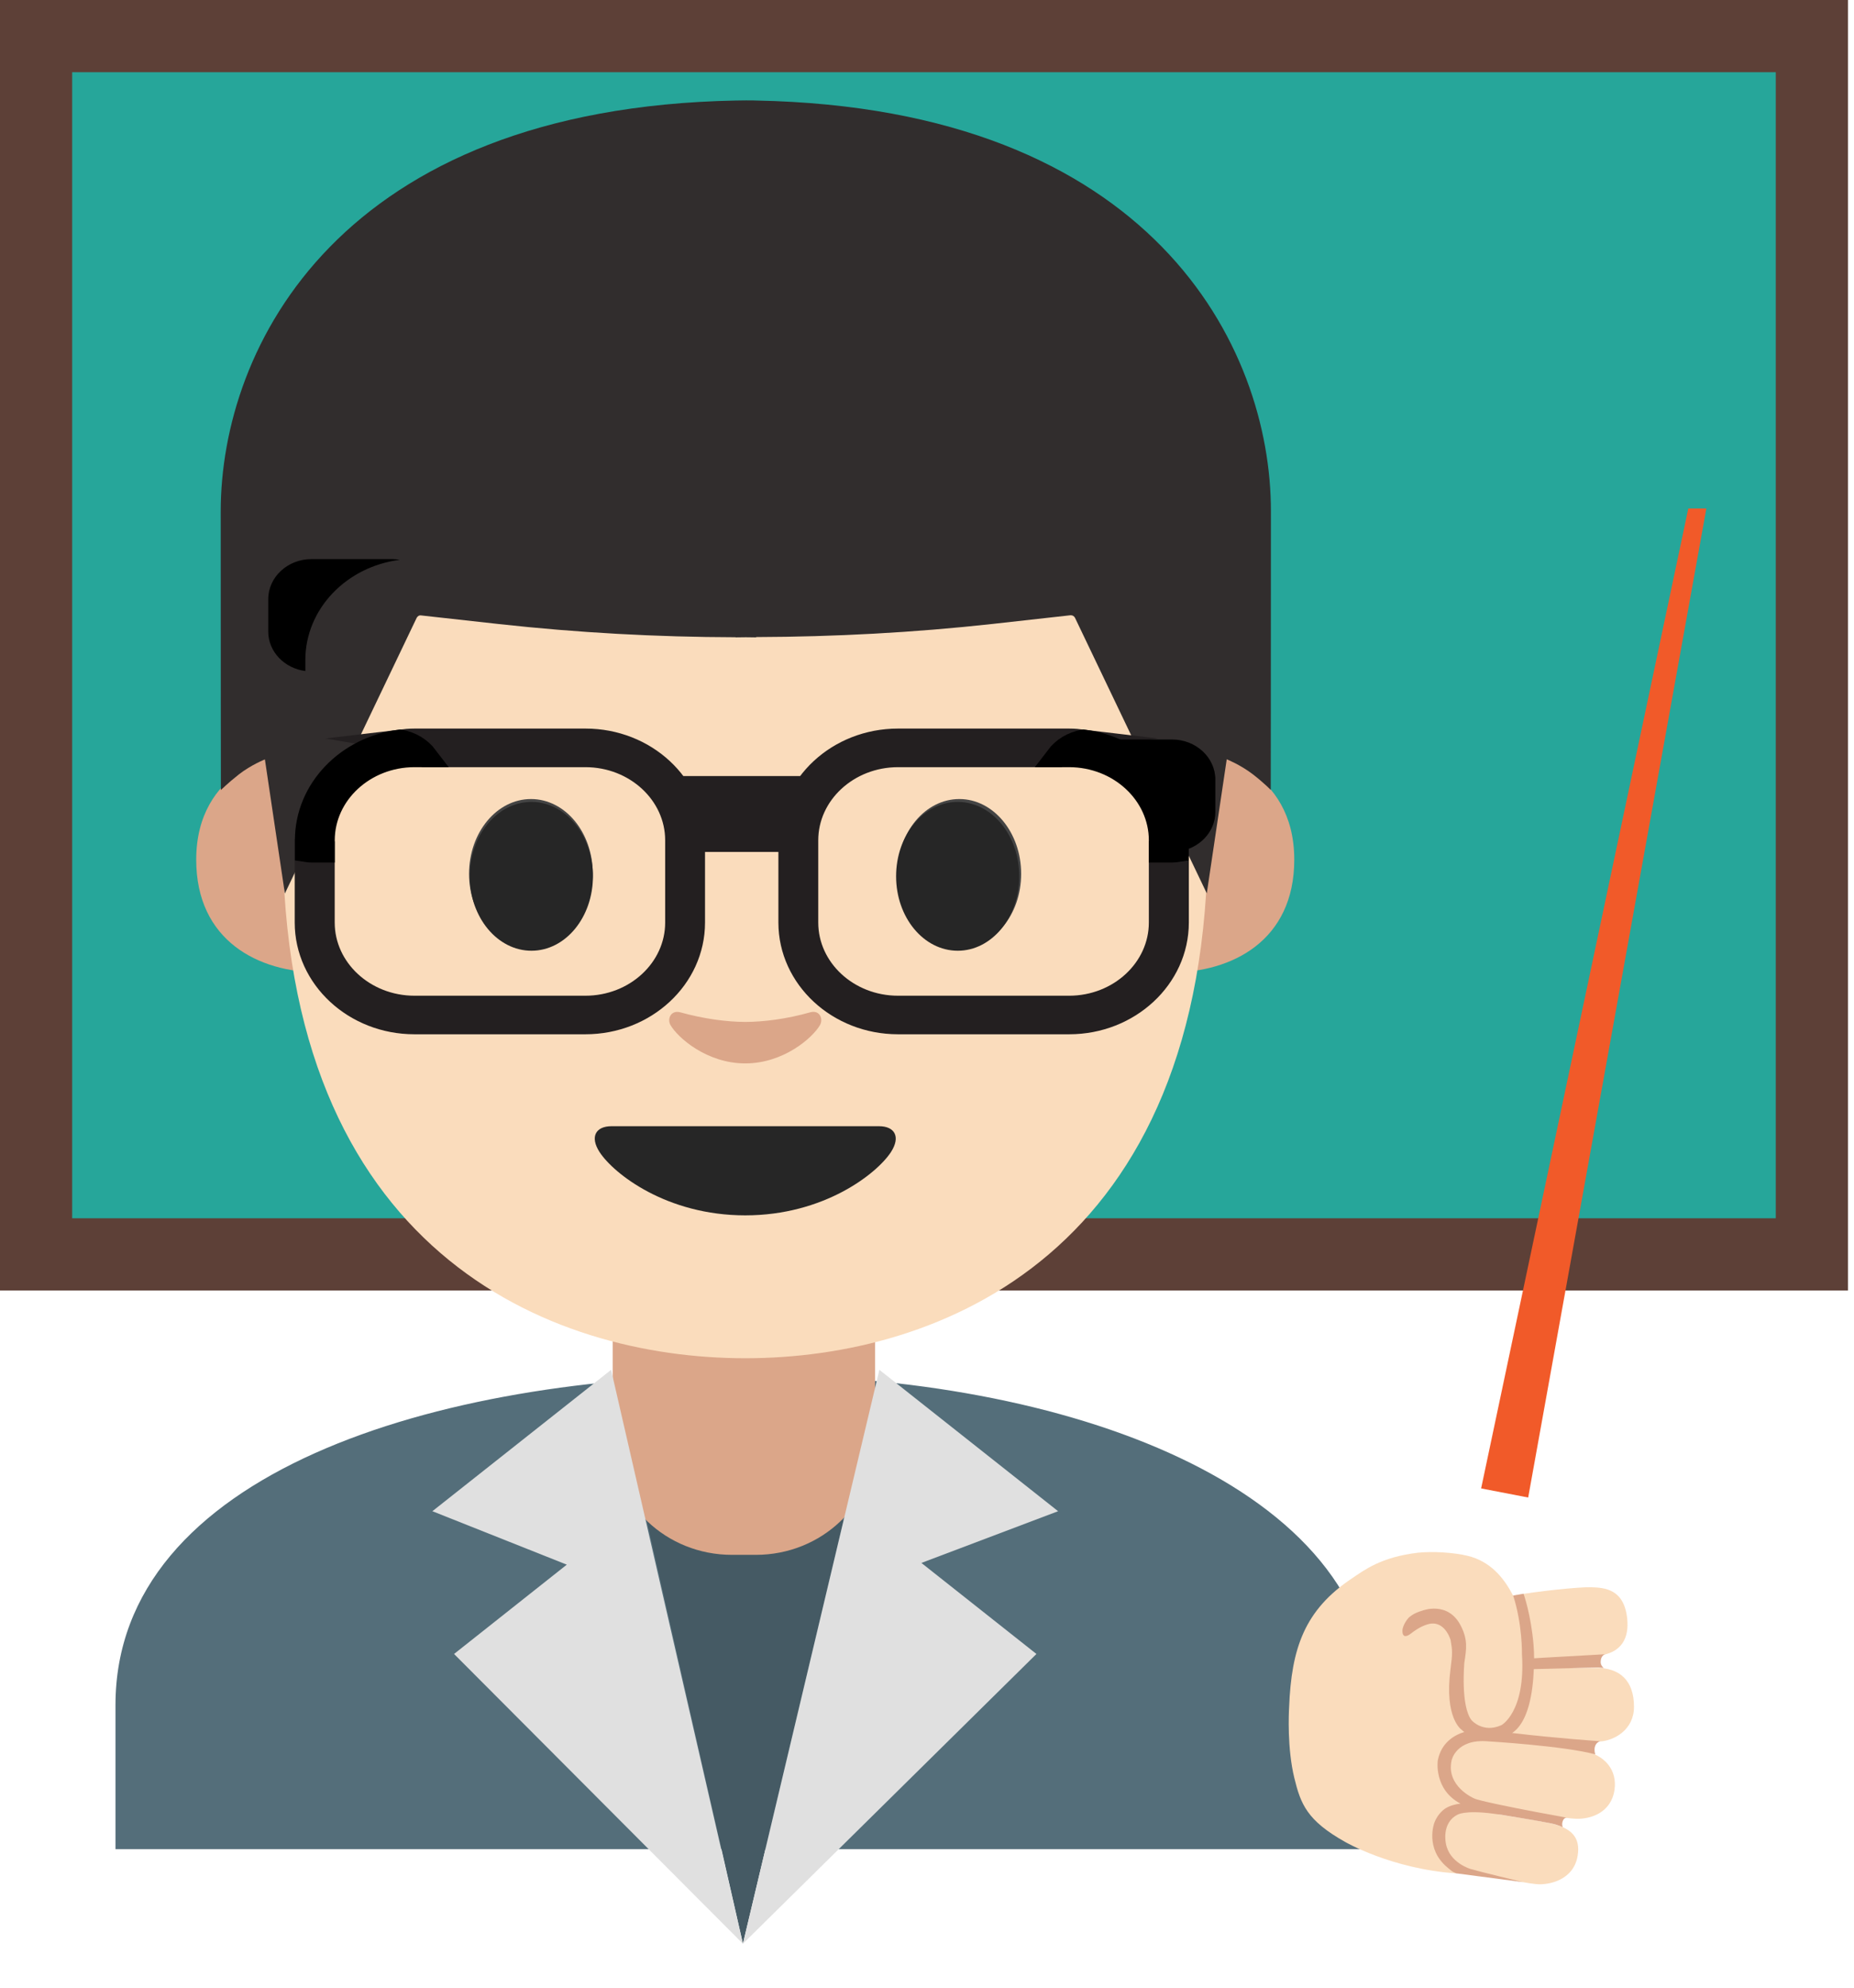 <svg width="42" height="45" viewBox="0 0 42 45" fill="none" xmlns="http://www.w3.org/2000/svg">
<path d="M0.818 0.818H41.045V28.398H0.818V0.818Z" fill="#26A69A"/>
<path d="M40.228 1.635V27.581H1.635V1.635H40.228ZM41.863 0H0V29.216H41.863V0Z" fill="#5D4037"/>
<path d="M2.616 38.602V41.863H31.116V38.602C31.116 33.641 24.12 31.123 16.974 31.133C9.874 31.139 2.616 33.347 2.616 38.602Z" fill="#546E7A"/>
<path d="M14.649 34.41H19.113L16.83 44.005L14.649 34.41Z" fill="#455A64"/>
<path d="M16.85 29.494H13.88V32.63C13.88 34.05 15.09 35.201 16.582 35.201H17.121C18.613 35.201 19.823 34.05 19.823 32.63V29.494H16.85ZM27.394 17.053C27.394 17.053 29.32 17.386 29.32 19.463C29.32 21.295 27.914 22.017 26.508 22.017V17.053H27.394ZM6.371 17.053C6.371 17.053 4.445 17.386 4.445 19.463C4.445 21.295 5.851 22.017 7.257 22.017V17.053H6.371Z" fill="#DBA689"/>
<path d="M16.883 3.457C8.575 3.457 6.404 9.897 6.404 18.943C6.404 28.323 12.431 30.75 16.883 30.75C21.268 30.75 27.362 28.395 27.362 18.943C27.362 9.897 25.187 3.457 16.883 3.457Z" fill="#FADCBC"/>
<path d="M13.429 19.784C13.429 20.719 12.804 21.474 12.029 21.474C11.257 21.474 10.626 20.716 10.626 19.784C10.626 18.848 11.254 18.09 12.029 18.09C12.804 18.09 13.429 18.845 13.429 19.784ZM20.33 19.784C20.33 20.719 20.954 21.474 21.733 21.474C22.505 21.474 23.133 20.716 23.133 19.784C23.133 18.848 22.505 18.09 21.733 18.09C20.958 18.09 20.33 18.845 20.33 19.784Z" fill="#444444"/>
<path d="M19.915 25.497H13.851C13.504 25.497 13.354 25.729 13.583 26.083C13.903 26.573 15.1 27.515 16.883 27.515C18.665 27.515 19.862 26.573 20.183 26.083C20.412 25.729 20.261 25.497 19.915 25.497Z" fill="#262626"/>
<path d="M18.348 22.92C17.831 23.067 17.295 23.136 16.883 23.136C16.47 23.136 15.934 23.064 15.417 22.92C15.198 22.858 15.11 23.067 15.188 23.205C15.352 23.492 16.012 24.075 16.883 24.075C17.753 24.075 18.413 23.492 18.577 23.205C18.655 23.064 18.567 22.855 18.348 22.92Z" fill="#DBA689"/>
<path d="M17.131 2.276C17.131 2.276 16.968 2.27 16.899 2.273C16.83 2.273 16.667 2.276 16.667 2.276C7.702 2.45 5 7.843 5 11.581C5 15.215 5.004 17.887 5.004 17.887C5.004 17.887 5.148 17.74 5.409 17.534C5.691 17.314 6.001 17.193 6.001 17.193L6.453 20.229L9.439 13.988C9.458 13.949 9.498 13.926 9.54 13.933L11.309 14.129C13.089 14.325 14.878 14.423 16.663 14.427V14.43C16.742 14.43 16.817 14.427 16.895 14.427C16.974 14.427 17.049 14.43 17.128 14.43V14.423C18.913 14.417 20.702 14.322 22.482 14.126L24.251 13.929C24.294 13.926 24.333 13.949 24.352 13.985L27.338 20.225L27.79 17.19C27.79 17.19 28.101 17.314 28.382 17.53C28.647 17.736 28.787 17.884 28.787 17.884C28.787 17.884 28.791 15.215 28.791 11.578C28.797 7.843 26.096 2.45 17.131 2.276Z" fill="#312D2D"/>
<path d="M13.432 19.839C13.432 20.768 12.811 21.524 12.039 21.524C11.27 21.524 10.642 20.771 10.642 19.839C10.642 18.907 11.267 18.155 12.039 18.155C12.811 18.155 13.432 18.907 13.432 19.839ZM20.3 19.839C20.3 20.768 20.922 21.524 21.697 21.524C22.465 21.524 23.09 20.771 23.09 19.839C23.09 18.907 22.465 18.155 21.697 18.155C20.922 18.155 20.3 18.907 20.3 19.839Z" fill="#262626"/>
<path d="M10.286 37.445L12.84 35.423L9.795 34.213L13.844 31.012L16.83 44.005L10.286 37.445ZM20.873 35.384L23.479 37.445L16.83 44.005L19.921 31.012L23.97 34.213L20.873 35.384Z" fill="#E0E0E0"/>
<path d="M13.265 16.735H9.39C9.279 16.735 9.167 16.745 9.059 16.758C9.315 16.801 9.534 16.938 9.678 17.128H13.262C14.39 17.128 15.309 17.978 15.309 19.025V20.886C15.309 21.932 14.39 22.783 13.262 22.783H9.39C8.261 22.783 7.342 21.932 7.342 20.886V19.287H7.055C7.009 19.287 6.963 19.28 6.917 19.273V20.886C6.917 22.148 8.026 23.175 9.387 23.175H13.262C14.623 23.175 15.731 22.148 15.731 20.886V19.025C15.735 17.762 14.626 16.735 13.265 16.735Z" fill="#231F20" stroke="#231F20" stroke-width="0.481" stroke-miterlimit="10"/>
<path d="M9.059 12.674C9.001 12.664 8.942 12.658 8.883 12.658H7.055C6.518 12.658 6.077 13.063 6.077 13.564V14.3C6.077 14.754 6.443 15.13 6.917 15.192V14.944C6.917 13.783 7.853 12.825 9.059 12.674Z" fill="black"/>
<path d="M7.343 19.287V19.025C7.343 17.978 8.262 17.128 9.39 17.128H9.681C9.537 16.938 9.318 16.801 9.063 16.758C7.856 16.909 6.921 17.867 6.921 19.025V19.273C6.966 19.28 7.009 19.287 7.058 19.287H7.343Z" fill="black" stroke="black" stroke-width="0.481" stroke-miterlimit="10"/>
<path d="M20.343 16.735H24.219C24.33 16.735 24.441 16.745 24.549 16.758C24.294 16.801 24.075 16.938 23.931 17.128H20.343C19.215 17.128 18.296 17.978 18.296 19.025V20.886C18.296 21.932 19.215 22.783 20.343 22.783H24.219C25.347 22.783 26.266 21.932 26.266 20.886V19.287H26.554C26.6 19.287 26.645 19.28 26.691 19.273V20.886C26.691 22.148 25.582 23.175 24.222 23.175H20.343C18.983 23.175 17.874 22.148 17.874 20.886V19.025C17.874 17.762 18.979 16.735 20.343 16.735Z" fill="#231F20" stroke="#231F20" stroke-width="0.481" stroke-miterlimit="10"/>
<path d="M24.549 16.758C24.608 16.748 24.667 16.742 24.725 16.742H26.554C27.09 16.742 27.532 17.148 27.532 17.648V18.384C27.532 18.838 27.165 19.215 26.691 19.277V19.028C26.688 17.867 25.756 16.909 24.549 16.758Z" fill="black"/>
<path d="M26.266 19.287V19.025C26.266 17.978 25.347 17.128 24.219 17.128H23.927C24.071 16.938 24.291 16.801 24.546 16.758C25.753 16.909 26.688 17.867 26.688 19.025V19.273C26.642 19.28 26.599 19.287 26.55 19.287H26.266Z" fill="black" stroke="black" stroke-width="0.481" stroke-miterlimit="10"/>
<path d="M18.109 19.287H15.44L15.081 17.57H18.502L18.109 19.287Z" fill="#231F20"/>
<path d="M34.619 33.903L33.553 33.697L38.246 11.513H38.655L34.619 33.903Z" fill="#F15A29"/>
<path d="M33.252 35.224C33.742 35.345 34.056 35.692 34.276 36.123C34.822 36.025 35.764 35.927 36.038 35.934C36.362 35.943 36.791 35.979 36.862 36.643C36.908 37.075 36.745 37.431 36.192 37.484C35.986 37.504 35.773 37.517 35.564 37.526L35.639 37.768C35.832 37.765 36.006 37.759 36.14 37.759C36.699 37.752 37.016 38.05 37.016 38.642C37.016 39.162 36.568 39.407 36.241 39.427C36.068 39.436 35.584 39.41 35.106 39.364L35.057 39.466L35.038 39.495C35.339 39.541 35.626 39.59 35.829 39.626C36.375 39.724 36.637 40.087 36.575 40.519C36.499 41.042 36.032 41.186 35.708 41.176C35.466 41.17 34.616 41.036 34.047 40.915L33.935 41.075C33.975 41.081 34.017 41.088 34.063 41.095C34.069 41.095 34.076 41.098 34.086 41.098L34.2 41.117C34.21 41.117 34.217 41.121 34.227 41.121C34.272 41.127 34.318 41.137 34.364 41.144H34.37C34.419 41.15 34.468 41.16 34.517 41.17C34.527 41.17 34.537 41.173 34.544 41.173L34.658 41.193C34.675 41.196 34.688 41.199 34.704 41.199C34.737 41.206 34.769 41.212 34.799 41.216L34.848 41.225C34.881 41.232 34.91 41.239 34.94 41.242L34.985 41.252C35.028 41.261 35.074 41.268 35.113 41.278C35.613 41.382 35.803 41.608 35.741 42.004C35.656 42.56 35.096 42.684 34.799 42.655C34.501 42.629 33.5 42.422 33.173 42.279L33.114 42.249L33 42.413C31.528 42.315 30.472 41.7 30.472 41.7C29.608 41.216 29.465 40.843 29.321 40.251C29.157 39.577 29.196 38.779 29.203 38.655C29.255 37.314 29.553 36.447 30.635 35.728C30.897 35.554 31.28 35.25 32.127 35.152C32.457 35.119 32.925 35.145 33.252 35.224Z" fill="#FADCBC"/>
<path d="M34.478 37.451C34.478 37.451 34.491 36.777 34.279 36.123L34.514 36.081C34.514 36.081 34.681 36.545 34.74 37.232C34.749 37.343 34.753 37.445 34.753 37.543L34.962 37.53L36.365 37.451C36.365 37.451 36.261 37.471 36.261 37.628C36.261 37.693 36.3 37.736 36.329 37.762C36.27 37.755 36.205 37.749 36.139 37.752L34.746 37.788C34.743 37.827 34.743 37.867 34.74 37.909C34.707 38.478 34.573 39.024 34.256 39.234C35.309 39.358 36.244 39.42 36.244 39.42C36.061 39.495 36.139 39.718 36.139 39.718C35.43 39.525 33.709 39.423 33.709 39.423C32.983 39.361 32.885 39.852 32.885 39.852C32.751 40.444 33.395 40.715 33.395 40.715C33.481 40.764 34.249 40.918 34.799 41.023L35.348 41.124L35.502 41.154C35.485 41.15 35.42 41.147 35.394 41.255C35.381 41.307 35.394 41.343 35.404 41.366C35.322 41.33 35.224 41.297 35.109 41.275C34.851 41.222 34.069 41.095 34.01 41.085L33.814 41.059C33.167 40.974 33.01 41.088 33.01 41.088C32.65 41.278 32.755 41.736 32.755 41.736C32.833 42.177 33.32 42.315 33.32 42.315C33.507 42.37 34.494 42.609 34.494 42.609L33 42.413C32.895 42.38 32.856 42.331 32.797 42.285C32.27 41.853 32.493 41.268 32.493 41.268C32.575 41.042 32.745 40.941 32.745 40.941C32.846 40.879 32.964 40.846 33.085 40.833C32.473 40.509 32.571 39.855 32.571 39.855C32.65 39.453 32.941 39.283 33.17 39.211C33.15 39.194 33.127 39.178 33.108 39.158C33.108 39.158 32.715 38.9 32.859 37.791C32.908 37.419 32.902 37.366 32.862 37.131C32.862 37.131 32.722 36.627 32.303 36.787C32.303 36.787 32.163 36.823 31.943 36.997C31.943 36.997 31.767 37.134 31.77 36.918C31.77 36.853 31.816 36.735 31.904 36.633C31.904 36.633 31.996 36.526 32.221 36.464C32.221 36.464 32.807 36.231 33.098 36.817C33.252 37.124 33.222 37.327 33.173 37.641C33.173 37.641 33.082 38.632 33.34 38.949C33.34 38.949 33.595 39.24 34.004 39.06C34.007 39.067 34.563 38.763 34.478 37.451Z" fill="#DBA689"/>
</svg>
